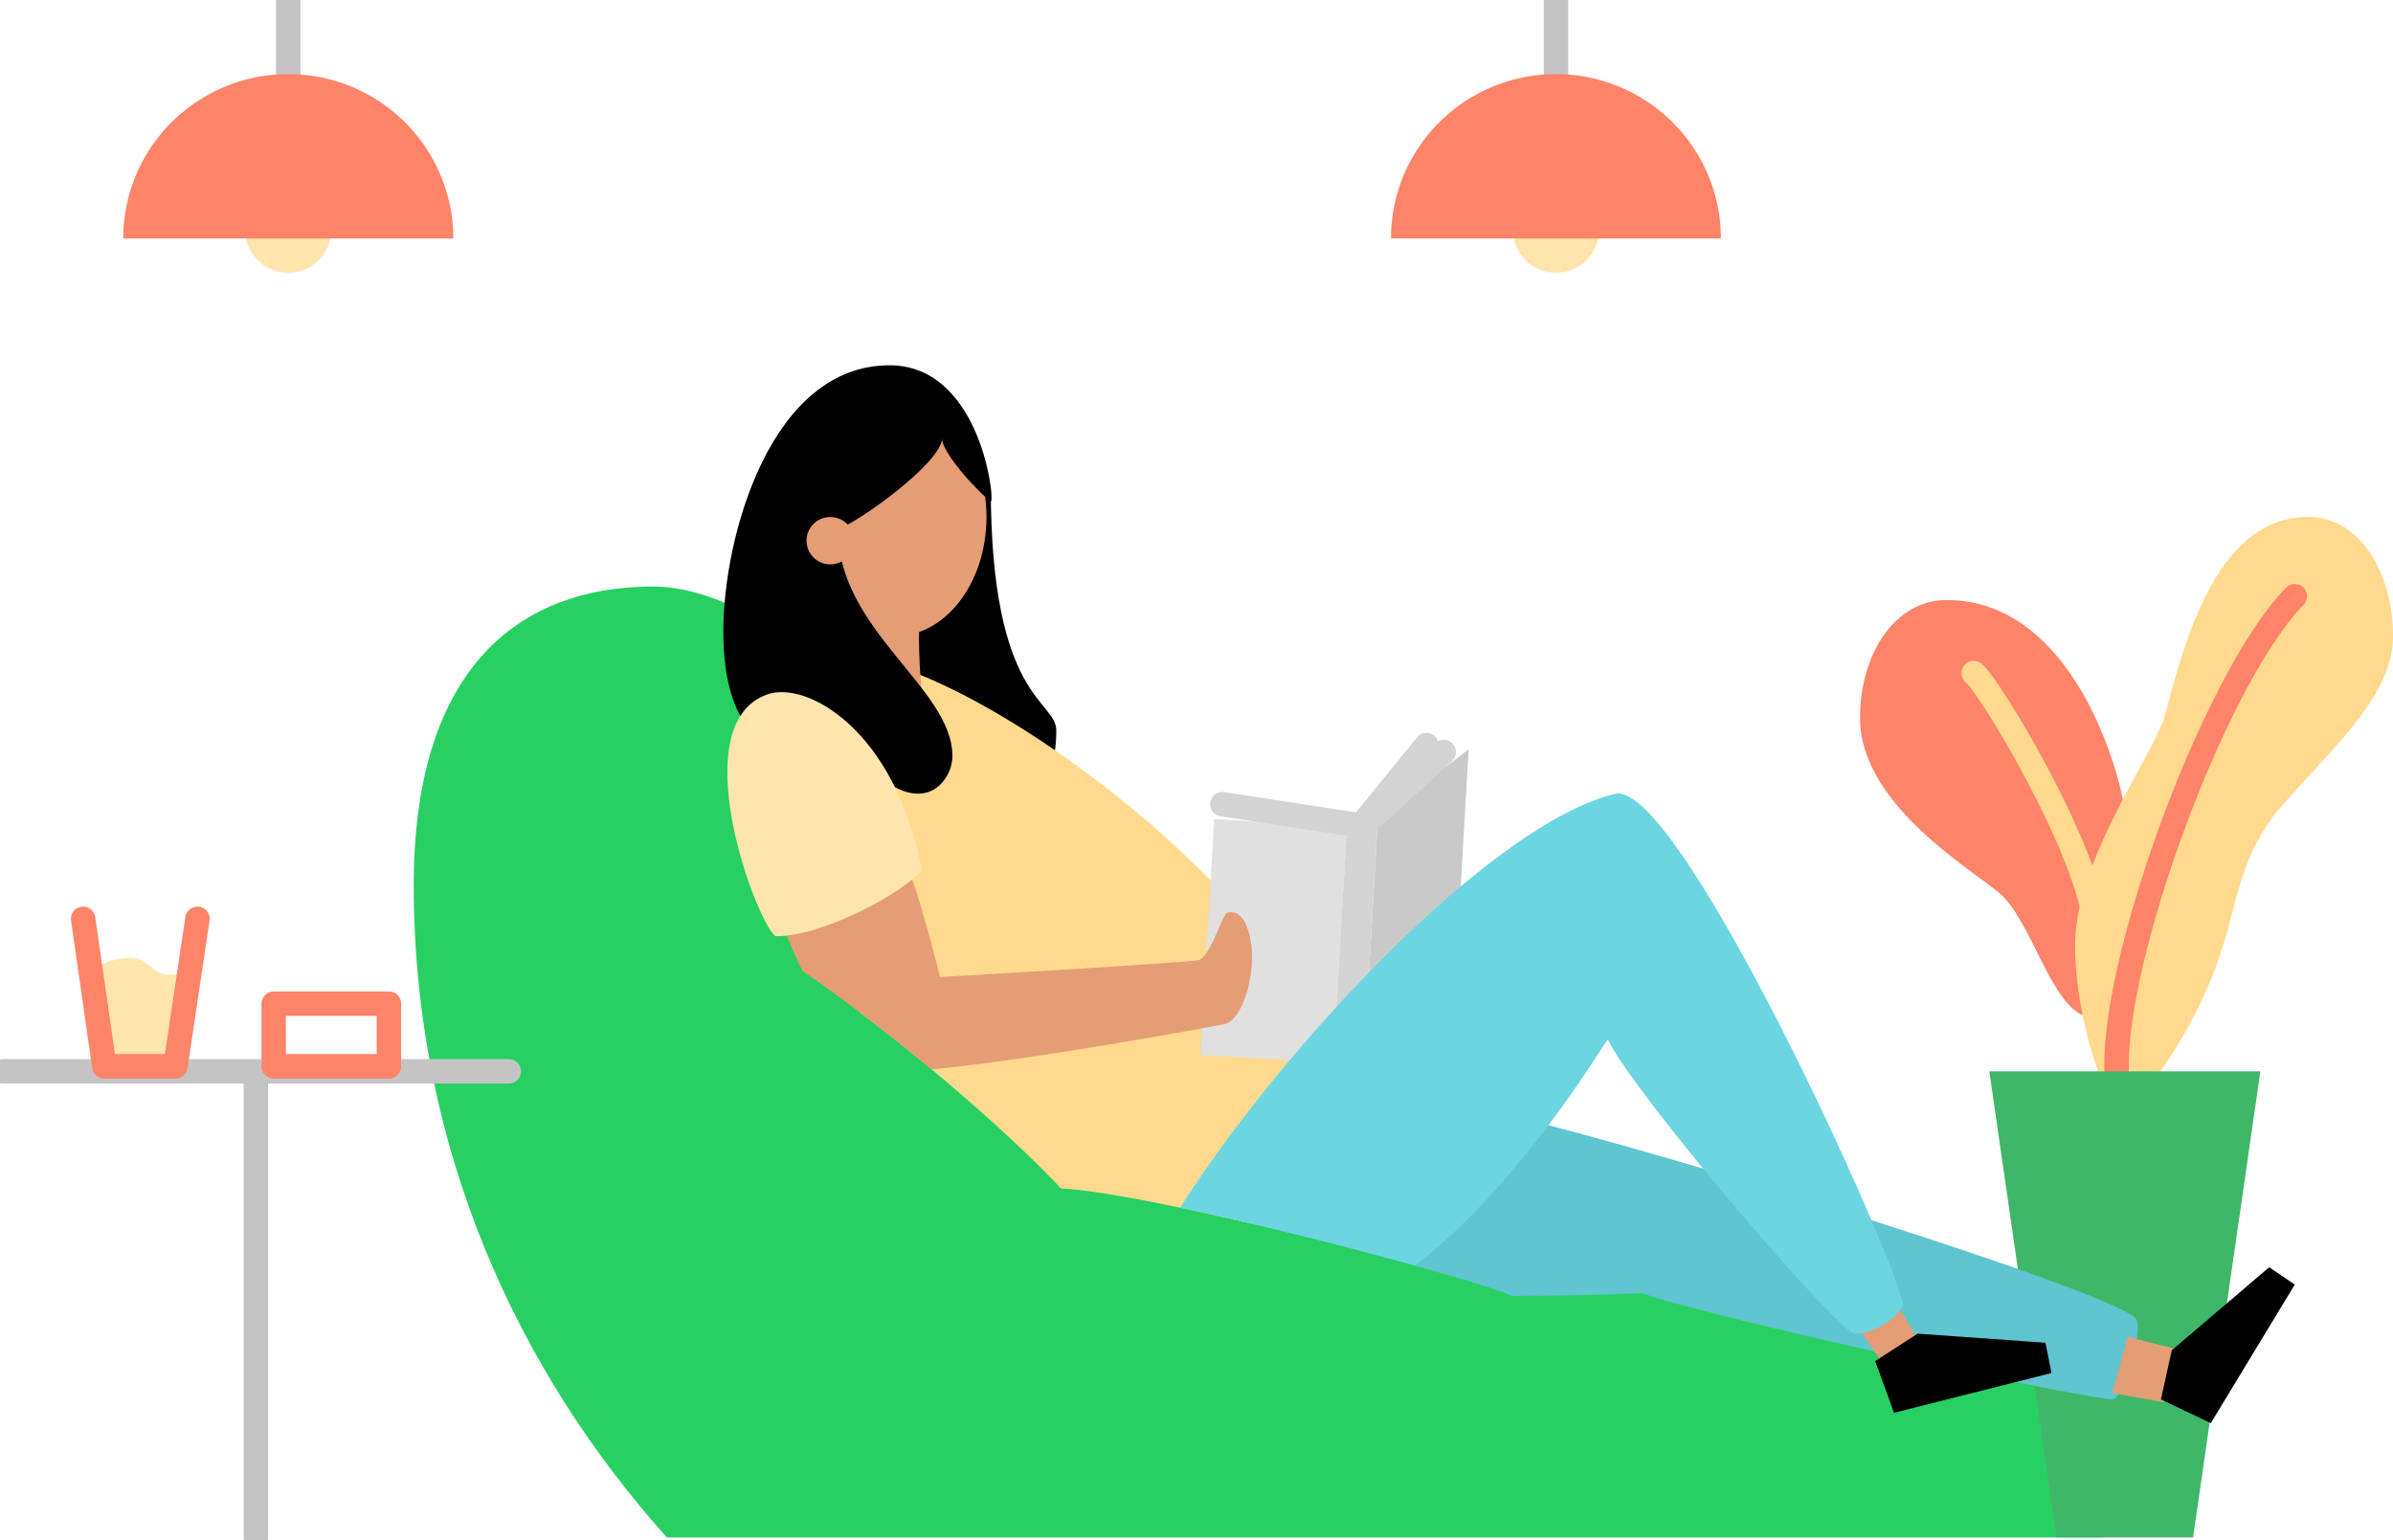 <svg xmlns="http://www.w3.org/2000/svg" width="233" height="150" fill="none" viewBox="0 0 233 150">
  <g clip-path="url(#clip0)">
    <path fill="#FFE4AD" d="M16.377 94.917c-1.518 0-1.886-1.648-3.796-1.648-1.19 0-3.678.674-3.678 1.829l1.253 8.736h6.927l1.442-9.657c-.177.545-.979.74-2.148.74z"/>
    <path fill="#28D063" d="M204.763 149.709c2.987-4.395 4.232-7.89 4.232-9.268 0-13.627-46.261-28.175-92.684-30.846-.007-6.855-33.212-52.482-52.68-52.482-13.849 0-23.348 8.792-23.348 29.061 0 25.663 10.161 47.361 24.645 63.535h139.835z"/>
    <path fill="#FD8369" d="M204.003 99.14c1.883 0 2.879-17.972 2.879-19.955 0-1.983-4.306-20.758-17.358-20.758-4.921 0-8.417 5.114-8.417 11.507 0 8.843 12.105 15.413 13.976 17.403 3.224 3.421 4.936 11.803 8.92 11.803z"/>
    <path fill="#FFD98E" d="M206.369 108.039c-1.167 0-4.33-8.719-4.33-15.923 0-8.396 7.687-18.67 8.717-22.377 1.822-6.575 4.823-19.406 13.976-19.406 5.198 0 8.273 5.686 8.273 11.59 0 5.686-5.566 10.607-10.573 16.258-4.904 5.54-4.337 10.209-7.067 16.985-2.795 6.924-7.363 12.873-8.996 12.873z"/>
    <path stroke="#FD8369" stroke-linecap="round" stroke-linejoin="round" stroke-width="2.38" d="M206.256 106.171c-1.694-9.962 9.034-39.766 17.181-48.11"/>
    <path stroke="#FFD98E" stroke-linecap="round" stroke-linejoin="round" stroke-width="2.38" d="M192.172 65.54c1.641 1.349 11.198 17.215 11.912 24.862"/>
    <path fill="#3EB768" d="M206.98 104.322h13.108l-6.554 45.387h-13.287l-6.552-45.387h13.106"/>
    <path fill="#000" d="M96.472 47.498c0 20.73 6.375 20.629 6.375 23.64 0 5.917-2.969 5.226-2.969 5.226s-30.583-2.97-3.406-28.866z"/>
    <path stroke="#C4C4C4" stroke-linecap="round" stroke-linejoin="round" stroke-width="2.38" d="M28.065 7.217v-18.926M151.504 7.217v-18.926"/>
    <path fill="#FFE4AD" d="M28.065 26.561a4.184 4.184 0 004.193-4.175 4.185 4.185 0 00-4.193-4.177 4.184 4.184 0 00-4.193 4.177 4.184 4.184 0 004.193 4.175zM151.504 26.561a4.184 4.184 0 004.193-4.175 4.184 4.184 0 00-4.193-4.177c-2.315 0-4.193 1.87-4.193 4.177 0 2.306 1.878 4.175 4.193 4.175z"/>
    <path fill="#5FC5D1" d="M207.988 128.46c-1.597-2.769-59.338-20.487-65.993-20.758-12.505-2.11-20.736 4.691-23.766 10.623 11.644 2.606 25.5 6.418 29.028 7.866h.863a21.362 21.362 0 011.687-.014c4.392-.051 8.055-.154 10.031-.271 5.998 2.227 45.063 10.836 46.024 10.315.961-.52 2.834-6.535 2.126-7.761z"/>
    <path fill="#FFD98E" d="M103.296 115.724c3.546.167 10.674 1.583 18.218 3.349 4.605-4.462 8.075-10.55 7.741-17.828-7.111-16.323-35.553-37.426-47.445-37.416-1.788 1.465-2.18 12.145-3.536 18.365-.49 2.28 1.856 8.874 5.394 16.345 8.106 6.12 15.882 13.141 19.628 17.185z"/>
    <path fill="#E49D75" d="M207.178 130.17l5.069 1.297-1.56 5.082-5.024-.901 1.515-5.478zM89.516 60.713c-.093 1.182-.032 6.125.562 8.518-1.685-.03-11.738-9.234-.562-8.518z"/>
    <path fill="#E49D75" d="M87.162 61.946c4.91 0 8.889-5.194 8.889-11.6 0-6.407-3.98-11.6-8.889-11.6-4.909 0-8.888 5.193-8.888 11.6 0 6.406 3.98 11.6 8.888 11.6z"/>
    <path fill="#000" d="M86.61 35.57c-11.587 0-16.182 16.707-16.182 25.888 0 8.227 3.101 10.43 4.516 11.104 1.415.674 4.985.799 7.263 1.348 2.918.706 4.502 3.373 7.199 3.373 2.094 0 3.327-2.025 3.327-3.664 0-6.64-11.154-12.21-11.154-22.091 2.138-.733 10.142-6.538 10.142-8.848 0 1.568 4.094 5.827 4.786 6.13.304-1-1.37-13.24-9.896-13.24z"/>
    <path fill="#E0E0E0" d="M131.147 80.499l-12.92-.74-1.326 22.975 12.92.739 1.326-22.974z"/>
    <path fill="#C9C9C9" d="M141.672 95.938l-8.844 6.802 1.326-22.976 8.844-6.802-1.326 22.976z"/>
    <path stroke="#D3D3D3" stroke-linecap="round" stroke-linejoin="round" stroke-width="2.38" d="M119.026 78.306l12.958 1.993M138.891 72.552l-6.299 7.747M140.578 73.231l-7.473 6.858"/>
    <path fill="#E49D75" d="M180.795 129.085l2.491 3.647 3.541-2.174-2.101-3.526-3.931 2.053z"/>
    <path fill="#FD8369" d="M28.065 7.217a16.1 16.1 0 00-11.36 4.688A15.971 15.971 0 0012 23.221h32.135c0-2.102-.415-4.183-1.223-6.125a16 16 0 00-3.484-5.192 16.072 16.072 0 00-5.213-3.47 16.123 16.123 0 00-6.15-1.217zM151.504 7.217a16.118 16.118 0 00-11.361 4.688 15.955 15.955 0 00-4.704 11.316h32.121c0-4.243-1.692-8.311-4.702-11.312a16.102 16.102 0 00-11.354-4.692z"/>
    <path stroke="#C4C4C4" stroke-linecap="round" stroke-linejoin="round" stroke-width="2.38" d="M.292 104.322h49.245M24.914 104.322v45.387"/>
    <path stroke="#FD8369" stroke-linecap="round" stroke-linejoin="round" stroke-width="2.38" d="M37.866 97.733H26.65v6.101h11.216v-6.1z"/>
    <path fill="#E49D75" d="M80.844 54.956a2.31 2.31 0 002.314-2.305 2.31 2.31 0 00-2.314-2.305 2.31 2.31 0 00-2.315 2.305 2.31 2.31 0 002.315 2.305z"/>
    <path fill="#D3D3D3" d="M132.828 102.74l-3.011.74 1.326-22.974 3.011-.742-1.326 22.976z"/>
    <path fill="#000" d="M182.585 132.536l1.829 5.038 15.333-3.875-.584-2.948-12.451-.884-4.127 2.669zM210.405 136.27l4.858 2.306 8.174-13.491-2.493-1.687-9.484 8.088-1.055 4.784z"/>
    <path fill="#6BD5E1" d="M157.372 77.283c-11.858 2.686-32.349 24.421-42.473 40.315 7.339 1.543 16.183 3.768 22.889 5.641 10.203-7.908 17.654-20.514 18.757-22.018 2.786 5.648 22.578 28.646 24.03 28.646 1.451 0 3.812-1.026 4.742-2.772-.834-4.928-21.658-50.706-27.945-49.812z"/>
    <path fill="#E49D75" d="M90.705 104.129c9.188-.833 27.019-4.095 28.544-4.418 1.917-.403 3.658-6.364 1.973-9.893-.581-1.04-1.226-1.067-1.716-.952-.49.115-1.66 4.41-2.854 4.64-1.194.23-23.267 1.543-25.133 1.626-.245-1.157-2.488-9.544-3.028-10.206-.54-.661-12.235 5.197-12.235 5.197a40.07 40.07 0 001.883 4.435c4.225 2.884 8.592 6.269 12.566 9.571z"/>
    <path fill="#FFE4AD" d="M74.714 67.614c3.835-1.353 12.463 3.456 15.033 17.083-1.472 2.049-9.563 6.528-14.263 6.462-2.055-1.81-8.928-20.678-.77-23.545z"/>
    <path stroke="#FD8369" stroke-linecap="round" stroke-linejoin="round" stroke-width="2.38" d="M19.226 89.471l-2.143 14.363h-6.927l-2.06-14.363"/>
  </g>
  <defs>
    <clipPath id="clip0">
      <path fill="#fff" d="M0 0h233v162H0z" transform="translate(0 -12)"/>
    </clipPath>
  </defs>
</svg>
